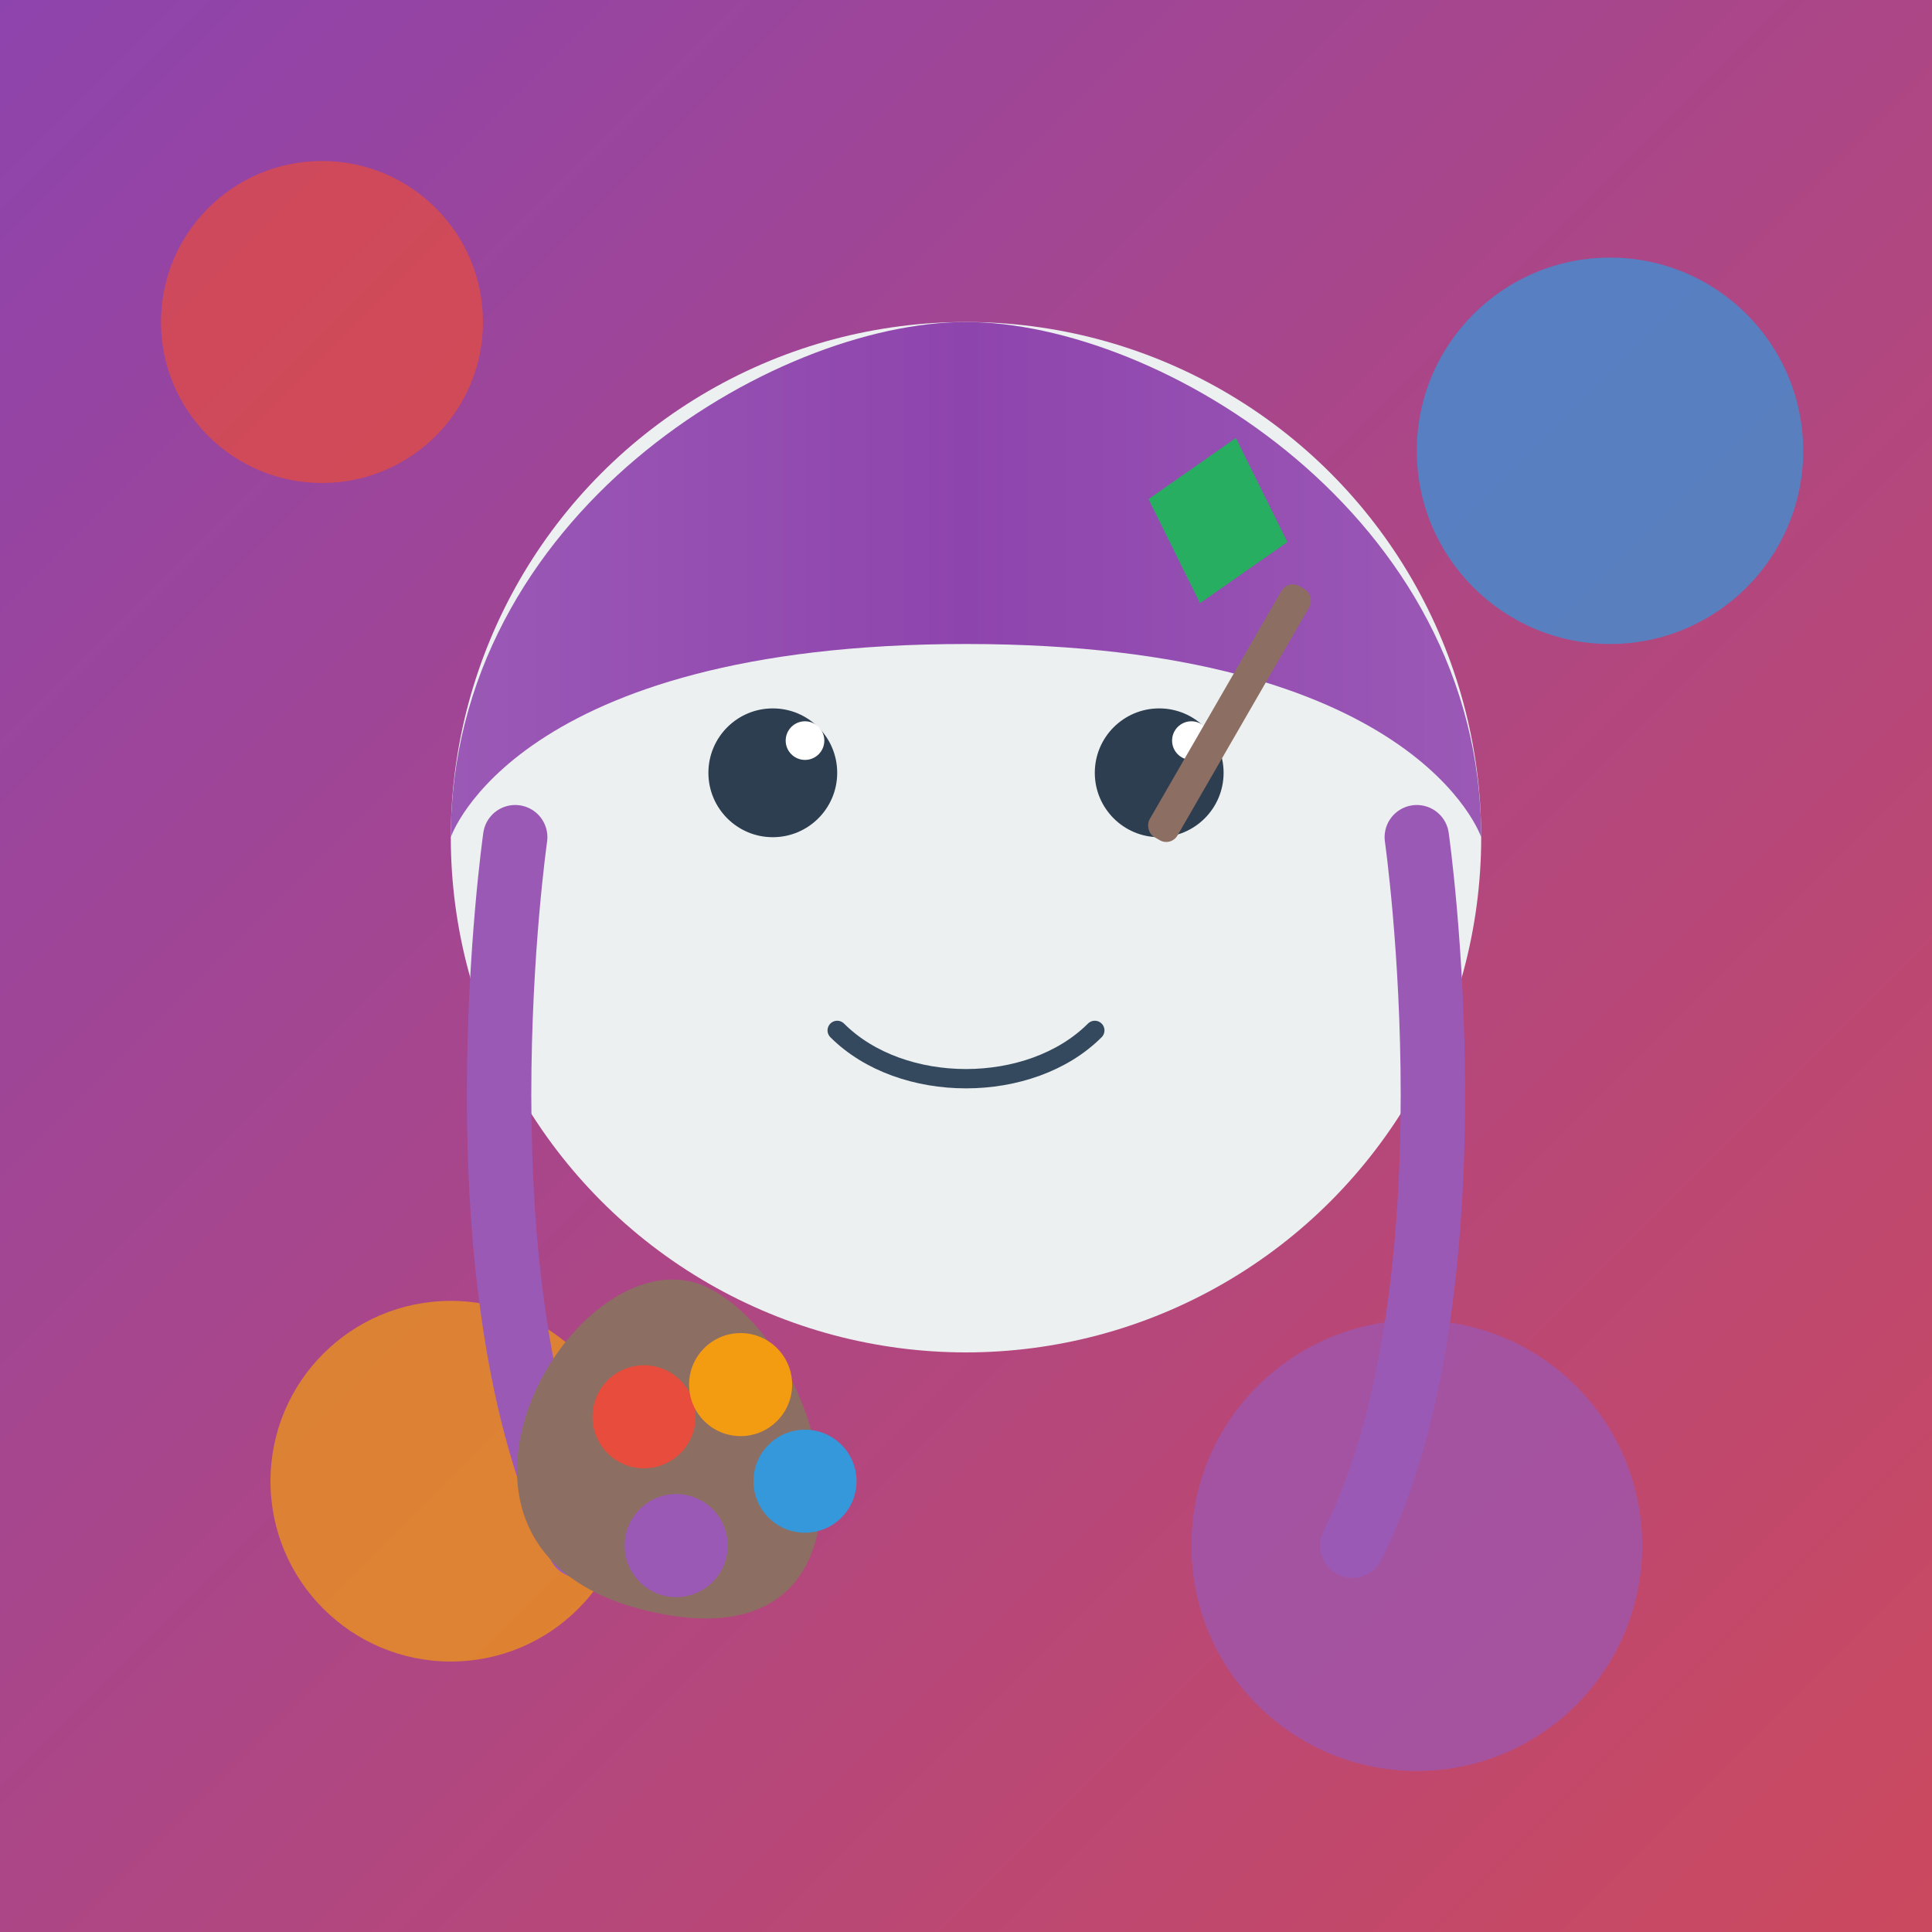 <svg xmlns="http://www.w3.org/2000/svg" viewBox="0 0 300 300" width="300" height="300">
  <!-- Background -->
  <rect width="300" height="300" fill="#8e44ad" />
  
  <!-- Gradient overlay -->
  <rect width="300" height="300" fill="url(#gradient)" />
  
  <!-- Paint splatter background elements -->
  <circle cx="50" cy="50" r="25" fill="#e74c3c" opacity="0.7" />
  <circle cx="250" cy="70" r="30" fill="#3498db" opacity="0.7" />
  <circle cx="70" cy="230" r="28" fill="#f39c12" opacity="0.7" />
  <circle cx="220" cy="240" r="35" fill="#9b59b6" opacity="0.7" />
  
  <!-- Face shape -->
  <circle cx="150" cy="130" r="80" fill="#ecf0f1" />
  
  <!-- Colorful hair -->
  <path d="M70,130 C70,80 120,50 150,50 C180,50 230,80 230,130 C230,130 220,100 150,100 C80,100 70,130 70,130 Z" fill="url(#hairGradient)" />
  
  <!-- Long side hair strands -->
  <path d="M80,130 C80,130 70,200 90,240" fill="none" stroke="#9b59b6" stroke-width="10" stroke-linecap="round" />
  <path d="M220,130 C220,130 230,200 210,240" fill="none" stroke="#9b59b6" stroke-width="10" stroke-linecap="round" />
  
  <!-- Eyes -->
  <circle cx="120" cy="120" r="10" fill="#2c3e50" />
  <circle cx="180" cy="120" r="10" fill="#2c3e50" />
  <circle cx="125" cy="115" r="3" fill="white" />
  <circle cx="185" cy="115" r="3" fill="white" />
  
  <!-- Paintbrush behind ear -->
  <rect x="200" y="90" width="5" height="45" rx="2" fill="#8D6E63" transform="rotate(30 200 90)" />
  <path d="M182,75 L197,85 L190,100 L175,90 Z" fill="#27ae60" transform="rotate(30 200 90)" />
  
  <!-- Mouth -->
  <path d="M130,160 C140,170 160,170 170,160" fill="none" stroke="#34495e" stroke-width="3" stroke-linecap="round" />
  
  <!-- Paint palette in hand -->
  <path d="M100,250 C60,240 90,190 110,200 C130,210 140,260 100,250 Z" fill="#8D6E63" />
  <circle cx="100" cy="220" r="8" fill="#e74c3c" />
  <circle cx="115" cy="215" r="8" fill="#f39c12" />
  <circle cx="125" cy="230" r="8" fill="#3498db" />
  <circle cx="105" cy="240" r="8" fill="#9b59b6" />
  
  <!-- Gradient definitions -->
  <defs>
    <linearGradient id="gradient" x1="0%" y1="0%" x2="100%" y2="100%">
      <stop offset="0%" stop-color="#8e44ad" stop-opacity="0.7" />
      <stop offset="100%" stop-color="#e74c3c" stop-opacity="0.7" />
    </linearGradient>
    <linearGradient id="hairGradient" x1="0%" y1="0%" x2="100%" y2="0%">
      <stop offset="0%" stop-color="#9b59b6" />
      <stop offset="50%" stop-color="#8e44ad" />
      <stop offset="100%" stop-color="#9b59b6" />
    </linearGradient>
  </defs>
</svg> 